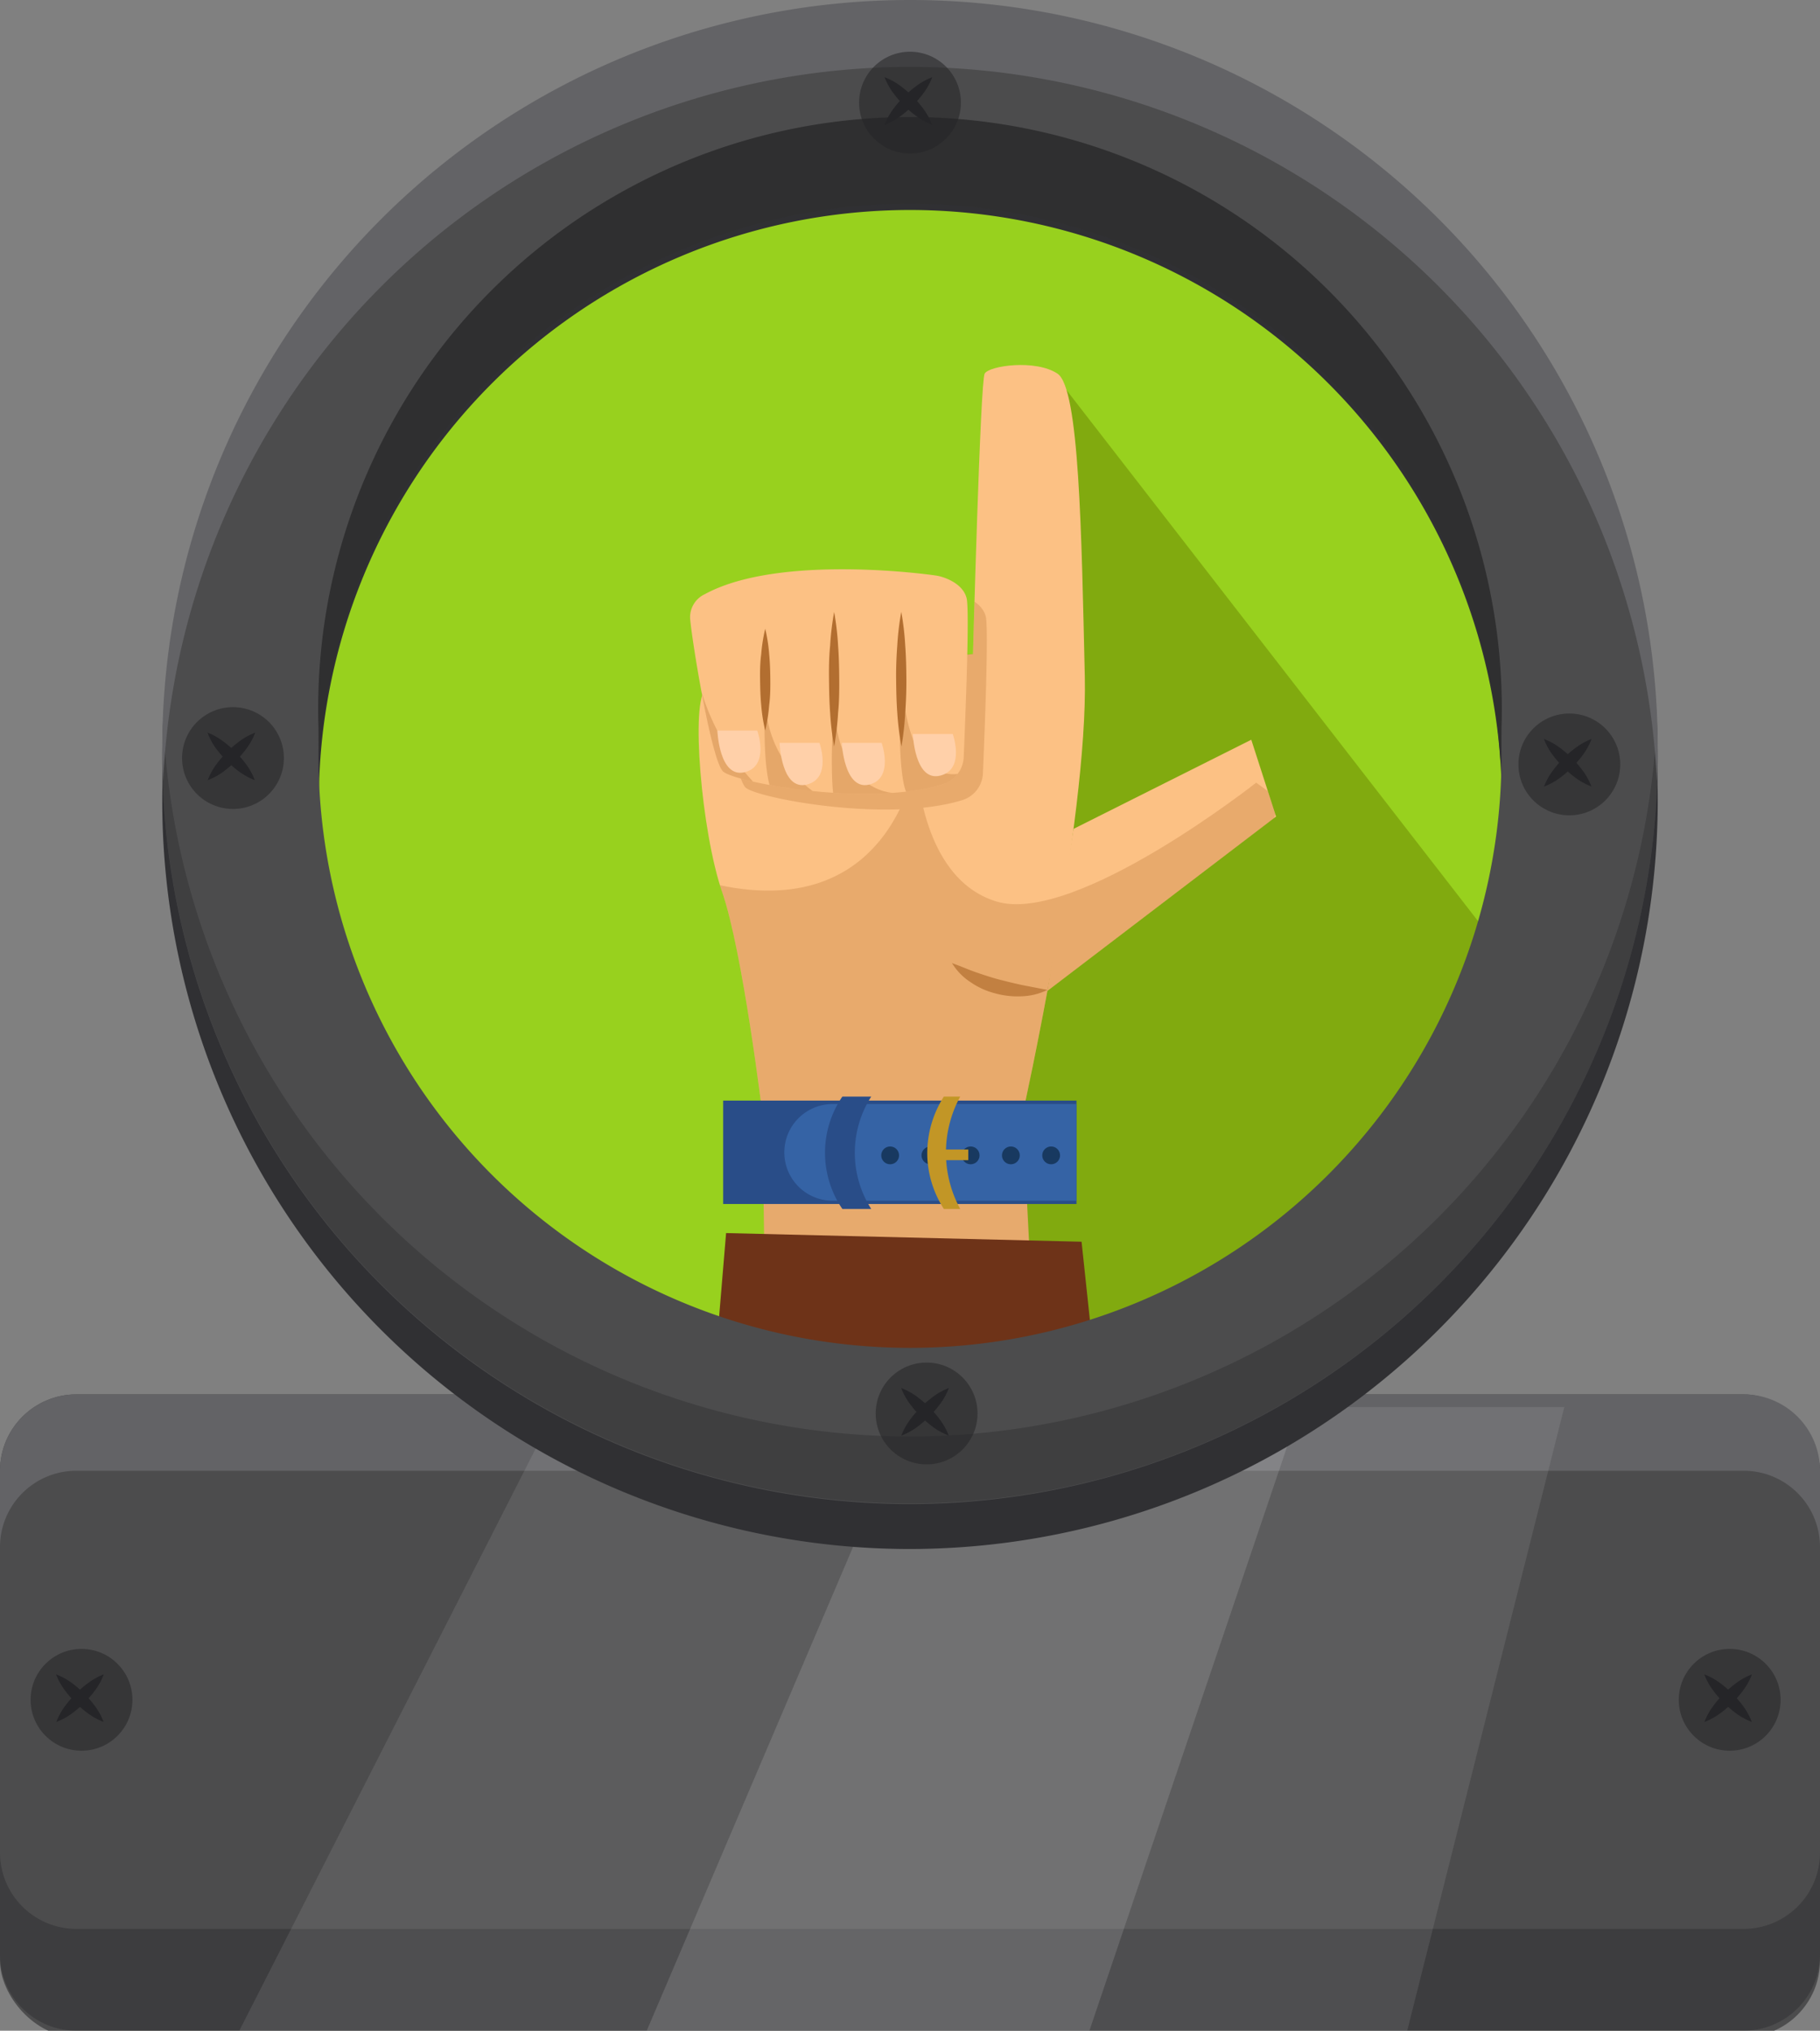 <svg id="Capa_1" data-name="Capa 1" xmlns="http://www.w3.org/2000/svg" xmlns:xlink="http://www.w3.org/1999/xlink" viewBox="0 0 286 319.13"><rect x="0" y="0" width="286" height="319.13" fill="#808080" stroke="none"/><defs><clipPath id="clip-path"><path d="M113.47,140.14c3.26,9.41,6.35,35,6.35,35h40.87s1.82-8.22,3.9-19.41h0l35.93-27.4-3.89-12.07-27.93,14v0a167.32,167.32,0,0,0,1.78-24c-.51-22.52-.86-45.3-4.29-47.59s-10.76-1.26-11.45,0-1.83,44.07-1.83,44.07-39.49,3.89-41.95,5.5S110.21,130.73,113.47,140.14Z" style="fill:none"/></clipPath><clipPath id="clip-path-2"><path d="M148.1,123.27a4.69,4.69,0,0,0,3.34-4.28c.29-6.84.94-23.19.45-25-.61-2.37-3.56-3.32-4.62-3.51S122.46,87,110.75,93.38a4,4,0,0,0-2.31,3.69c.14,2.63,3.28,22.32,5.17,24.16C115.33,122.91,136.17,126.91,148.1,123.27Z" style="fill:none"/></clipPath><clipPath id="clip-path-3"><rect y="221.13" width="286" height="99" rx="13.03" style="fill:none"/></clipPath></defs><circle cx="143.03" cy="118.16" r="96" style="fill:#98d11e"/><polygon points="124.04 227.3 161.47 159.14 166.18 59.48 249.87 167.48 207.41 216.59 150.85 231.27 124.04 227.3" style="fill:#81aa0f"/><path d="M160.69,175.13s10.3-46.3,9.78-68.82-.86-45.3-4.29-47.59-10.76-1.26-11.45,0-1.83,44.07-1.83,44.07-39.49,3.89-41.95,5.5-.74,22.44,2.52,31.85,6.35,35,6.35,35Z" style="fill:#fcc184"/><polyline points="164.59 155.72 200.52 128.32 196.63 116.25 168.7 130.26" style="fill:#fcc184"/><g style="opacity:0.71"><path d="M164.59,155.57a9.91,9.91,0,0,1-4.06,1,13.08,13.08,0,0,1-4.17-.47,11.86,11.86,0,0,1-3.83-1.74,9.47,9.47,0,0,1-2.93-3c1.34.46,2.51,1,3.73,1.42s2.4.82,3.62,1.14,2.45.62,3.71.89Z" style="fill:#b26e30"/></g><g style="opacity:0.28"><g style="clip-path:url(#clip-path)"><path d="M197.4,123s-28.47,22.45-40.83,18.67S144,119.16,144,119.16s-3.51,26.69-32.4,19.61l-1,41.34,35.45-3.26,24.73-1.37,27.47-41,2.92-8.75Z" style="fill:#b26e30"/><path d="M151.16,125.76a4.62,4.62,0,0,0,3.3-4.21c.28-6.74.92-22.85.44-24.68-.61-2.34-3.51-3.27-4.56-3.46s-24.44-3.36-36,2.91a3.93,3.93,0,0,0-2.27,3.64c.14,2.58,3.23,22,5.09,23.8C118.88,125.41,139.41,129.35,151.16,125.76Z" style="fill:#b26e30"/></g></g><path d="M148.1,123.27a4.69,4.69,0,0,0,3.34-4.28c.29-6.84.94-23.19.45-25-.61-2.37-3.56-3.32-4.62-3.51S122.46,87,110.75,93.38a4,4,0,0,0-2.31,3.69c.14,2.63,3.28,22.32,5.17,24.16C115.33,122.91,136.17,126.91,148.1,123.27Z" style="fill:#fcc184"/><path d="M141.66,117.3A43.19,43.19,0,0,1,141,112c-.13-1.76-.16-3.52-.18-5.28s.05-3.52.18-5.28a43.19,43.19,0,0,1,.63-5.28,43.16,43.16,0,0,1,.62,5.28c.13,1.76.17,3.52.18,5.28s-.05,3.52-.18,5.28A45.21,45.21,0,0,1,141.66,117.3Z" style="fill:#b26e30"/><path d="M131.08,117.3a43.19,43.19,0,0,1-.63-5.28c-.13-1.76-.16-3.52-.18-5.28s0-3.52.18-5.28a43.19,43.19,0,0,1,.63-5.28,43.16,43.16,0,0,1,.62,5.28c.13,1.76.17,3.52.18,5.28s0,3.52-.18,5.28A45.21,45.21,0,0,1,131.08,117.3Z" style="fill:#b26e30"/><path d="M120.25,114.81a25.68,25.68,0,0,1-.63-4c-.13-1.34-.16-2.69-.18-4s0-2.69.18-4a25.68,25.68,0,0,1,.63-4,25.65,25.65,0,0,1,.62,4c.13,1.34.17,2.69.18,4s0,2.69-.18,4A26.87,26.87,0,0,1,120.25,114.81Z" style="fill:#b26e30"/><g style="clip-path:url(#clip-path-2)"><path d="M151.69,121.31s-11.12,5-10-22.32c0,0-1.14,21,.69,25.42,0,0,3.56,1.88,5.83.34A13.59,13.59,0,0,0,151.69,121.31Z" style="fill:#b26e30;opacity:0.32"/><path d="M140.31,124.6s-9.56-.22-9.23-15.9c0,0-.82,13,0,17S140.31,124.6,140.31,124.6Z" style="fill:#b26e30;opacity:0.32"/><path d="M128.32,124.75a18.26,18.26,0,0,1-8.07-15.18s-.65,11.74,1.19,15.18S128.32,124.75,128.32,124.75Z" style="fill:#b26e30;opacity:0.32"/><path d="M119.35,123.89a36.48,36.48,0,0,1-9.12-15.19c-2.93-9.59,1.07,15.19,1.07,15.19Z" style="fill:#b26e30;opacity:0.32"/></g><polygon points="162.57 212.13 160.69 175.13 119.82 175.13 120.34 215.14 162.57 212.13" style="fill:#e7aa6d"/><polygon points="171.79 212.34 169.96 195.14 114.1 193.78 112.5 212.91 171.79 212.34" style="fill:#6e3318"/><rect x="113.64" y="172.96" width="55.52" height="16.25" transform="translate(282.8 362.17) rotate(180)" style="fill:#294d88"/><path d="M123.26,173.5h38.3a7.6,7.6,0,0,1,7.6,7.6v0a7.6,7.6,0,0,1-7.6,7.6h-38.3a0,0,0,0,1,0,0V173.5A0,0,0,0,1,123.26,173.5Z" transform="translate(292.41 362.2) rotate(-180)" style="fill:#3563a5"/><circle cx="165.18" cy="181.57" r="1.4" style="fill:#183960"/><circle cx="158.85" cy="181.57" r="1.4" style="fill:#183960"/><circle cx="152.53" cy="181.57" r="1.4" style="fill:#183960"/><circle cx="146.21" cy="181.57" r="1.4" style="fill:#183960"/><circle cx="139.88" cy="181.57" r="1.4" style="fill:#183960"/><path d="M148.32,172.33h2.57a18.5,18.5,0,0,0,0,17.66h-2.57a16.34,16.34,0,0,1-2.59-8A16.52,16.52,0,0,1,148.32,172.33Z" style="fill:#c29626"/><path d="M132.37,172.33h4.54a16.39,16.39,0,0,0,0,17.66h-4.54a15.66,15.66,0,0,1,0-17.66Z" style="fill:#294d88"/><rect x="147.61" y="180.65" width="4.56" height="1.67" transform="translate(299.77 362.97) rotate(180)" style="fill:#c29626"/><path d="M112.73,114.81H119s2,5.59-2,6.55S112.73,114.81,112.73,114.81Z" style="fill:#ffd0a9"/><path d="M122.5,116.74h6.27s2,5.59-2,6.56S122.5,116.74,122.5,116.74Z" style="fill:#ffd0a9"/><path d="M132.28,116.74h6.26s2,5.59-1.95,6.56S132.28,116.74,132.28,116.74Z" style="fill:#ffd0a9"/><path d="M143.45,115.35h6.27s2,5.59-2,6.55S143.45,115.35,143.45,115.35Z" style="fill:#ffd0a9"/><rect y="236.13" width="286" height="84" rx="12" style="fill:#4c4c4d"/><rect y="219.13" width="286" height="84" rx="12" style="fill:#4c4c4d"/><path d="M274,219.13H12a12,12,0,0,0-12,12v12a12,12,0,0,1,12-12H274a12,12,0,0,1,12,12v-12A12,12,0,0,0,274,219.13Z" style="fill:#636366"/><g style="opacity:0.38"><path d="M274,303.13H12a12,12,0,0,1-12-12v16a12,12,0,0,0,12,12H274a12,12,0,0,0,12-12v-16A12,12,0,0,1,274,303.13Z" style="fill:#252528"/></g><circle cx="12.81" cy="267.13" r="8" style="fill:#252528;opacity:0.57"/><path d="M8.81,263.13a10.49,10.49,0,0,1,2.43,1.32,16.77,16.77,0,0,1,2,1.72,16,16,0,0,1,1.72,2,10.28,10.28,0,0,1,1.32,2.43,10.49,10.49,0,0,1-2.43-1.32,16,16,0,0,1-2-1.73,16.67,16.67,0,0,1-1.72-2A10.49,10.49,0,0,1,8.81,263.13Z" style="fill:#252528"/><path d="M16.31,263.13A10.49,10.49,0,0,1,15,265.56a16.67,16.67,0,0,1-1.72,2,16,16,0,0,1-2,1.73,10.49,10.49,0,0,1-2.43,1.32,10.28,10.28,0,0,1,1.32-2.43,16,16,0,0,1,1.72-2,16.77,16.77,0,0,1,2-1.72A10.49,10.49,0,0,1,16.31,263.13Z" style="fill:#252528"/><circle cx="271.81" cy="267.13" r="8" style="fill:#252528;opacity:0.57"/><path d="M267.81,263.13a10.49,10.49,0,0,1,2.43,1.32,16.77,16.77,0,0,1,2,1.72,16,16,0,0,1,1.72,2,10.28,10.28,0,0,1,1.32,2.43,10.49,10.49,0,0,1-2.43-1.32,16,16,0,0,1-2-1.73,16.67,16.67,0,0,1-1.72-2A10.49,10.49,0,0,1,267.81,263.13Z" style="fill:#252528"/><path d="M275.31,263.13a10.49,10.49,0,0,1-1.32,2.43,16.67,16.67,0,0,1-1.72,2,16,16,0,0,1-2,1.73,10.49,10.49,0,0,1-2.43,1.32,10.28,10.28,0,0,1,1.32-2.43,16,16,0,0,1,1.72-2,16.77,16.77,0,0,1,2-1.72A10.49,10.49,0,0,1,275.31,263.13Z" style="fill:#252528"/><g style="clip-path:url(#clip-path-3)"><polygon points="93.1 210.13 31.49 331.14 217.1 335.13 248.59 210.13 93.1 210.13" style="fill:#fff;opacity:0.09"/><polygon points="151.1 203.13 93.1 339.13 165.1 337.13 209.1 207.13 151.1 203.13" style="fill:#fff;opacity:0.13"/></g><path d="M143,243.43a117.5,117.5,0,1,1,117.5-117.5A117.63,117.63,0,0,1,143,243.43ZM143,33A92.95,92.95,0,1,0,236,125.93,93.05,93.05,0,0,0,143,33Z" style="fill:#303033"/><path d="M143,236.37a117.5,117.5,0,1,1,117.5-117.5A117.63,117.63,0,0,1,143,236.37Zm0-210.45a92.95,92.95,0,1,0,92.95,93A93.06,93.06,0,0,0,143,25.92Z" style="fill:#4c4c4d"/><path d="M143,225.75A117.63,117.63,0,0,1,25.64,113.5c-.08,1.75-.14,3.49-.14,5.26a117.5,117.5,0,0,0,235,0c0-1.77-.06-3.51-.14-5.26A117.63,117.63,0,0,1,143,225.75Z" style="fill:#313133;opacity:0.48"/><path d="M143,32a93.05,93.05,0,0,1,92.79,87.69c.1-1.74.16-3.49.16-5.25a93,93,0,1,0-185.9,0c0,1.76.06,3.51.16,5.25A93.05,93.05,0,0,1,143,32Z" style="fill:#2f2f30"/><path d="M143,10.51A117.62,117.62,0,0,1,260.36,122.75c.08-1.74.14-3.49.14-5.25a117.5,117.5,0,0,0-235,0c0,1.76.06,3.51.14,5.25A117.62,117.62,0,0,1,143,10.51Z" style="fill:#636366"/><circle cx="36.61" cy="119.13" r="8" style="fill:#252528;opacity:0.57"/><path d="M32.61,115.13A10.49,10.49,0,0,1,35,116.45a16.77,16.77,0,0,1,2,1.72,16,16,0,0,1,1.72,2,10.28,10.28,0,0,1,1.32,2.43,10.28,10.28,0,0,1-2.43-1.32,16,16,0,0,1-2-1.73,16.67,16.67,0,0,1-1.72-2A10.49,10.49,0,0,1,32.61,115.13Z" style="fill:#252528"/><path d="M40.11,115.13a10.49,10.49,0,0,1-1.32,2.43,16.67,16.67,0,0,1-1.72,2,16,16,0,0,1-2,1.73,10.49,10.49,0,0,1-2.43,1.32,9.94,9.94,0,0,1,1.32-2.43,16,16,0,0,1,1.72-2,16.77,16.77,0,0,1,2-1.72A10.49,10.49,0,0,1,40.11,115.13Z" style="fill:#252528"/><circle cx="246.61" cy="120.13" r="8" style="fill:#252528;opacity:0.57"/><path d="M242.61,116.13a10.49,10.49,0,0,1,2.43,1.32,16.77,16.77,0,0,1,2,1.72,16,16,0,0,1,1.72,2,10.28,10.28,0,0,1,1.32,2.43,10.28,10.28,0,0,1-2.43-1.32,16,16,0,0,1-2-1.73,16.67,16.67,0,0,1-1.72-2A10.49,10.49,0,0,1,242.61,116.13Z" style="fill:#252528"/><path d="M250.11,116.13a10.49,10.49,0,0,1-1.32,2.43,16.67,16.67,0,0,1-1.72,2,16,16,0,0,1-2,1.73,10.49,10.49,0,0,1-2.43,1.32,9.94,9.94,0,0,1,1.32-2.43,16,16,0,0,1,1.72-2,16.77,16.77,0,0,1,2-1.72A10.49,10.49,0,0,1,250.11,116.13Z" style="fill:#252528"/><circle cx="145.61" cy="222.13" r="8" style="fill:#252528;opacity:0.57"/><path d="M141.61,218.13a10.49,10.49,0,0,1,2.43,1.32,16.77,16.77,0,0,1,2,1.72,16,16,0,0,1,1.72,2,10.28,10.28,0,0,1,1.32,2.43,10.28,10.28,0,0,1-2.43-1.32,16,16,0,0,1-2-1.73,16.67,16.67,0,0,1-1.72-2A10.49,10.49,0,0,1,141.61,218.13Z" style="fill:#252528"/><path d="M149.11,218.13a10.49,10.49,0,0,1-1.32,2.43,16.67,16.67,0,0,1-1.72,2,16,16,0,0,1-2,1.73,10.49,10.49,0,0,1-2.43,1.32,9.94,9.94,0,0,1,1.32-2.43,16,16,0,0,1,1.72-2,16.77,16.77,0,0,1,2-1.72A10.49,10.49,0,0,1,149.11,218.13Z" style="fill:#252528"/><circle cx="143" cy="16.13" r="8" style="fill:#252528;opacity:0.57"/><path d="M139,12.13a10.49,10.49,0,0,1,2.43,1.32,16.77,16.77,0,0,1,2,1.72,16,16,0,0,1,1.72,2,10.28,10.28,0,0,1,1.32,2.43,10.49,10.49,0,0,1-2.43-1.32,16,16,0,0,1-2-1.73,16.67,16.67,0,0,1-1.72-2A10.49,10.49,0,0,1,139,12.13Z" style="fill:#252528"/><path d="M146.5,12.13a10.49,10.49,0,0,1-1.32,2.43,16.67,16.67,0,0,1-1.72,2,16,16,0,0,1-2,1.73A10.49,10.49,0,0,1,139,19.63a10.28,10.28,0,0,1,1.32-2.43,16,16,0,0,1,1.72-2,16.77,16.77,0,0,1,2-1.72A10.49,10.49,0,0,1,146.5,12.13Z" style="fill:#252528"/></svg>